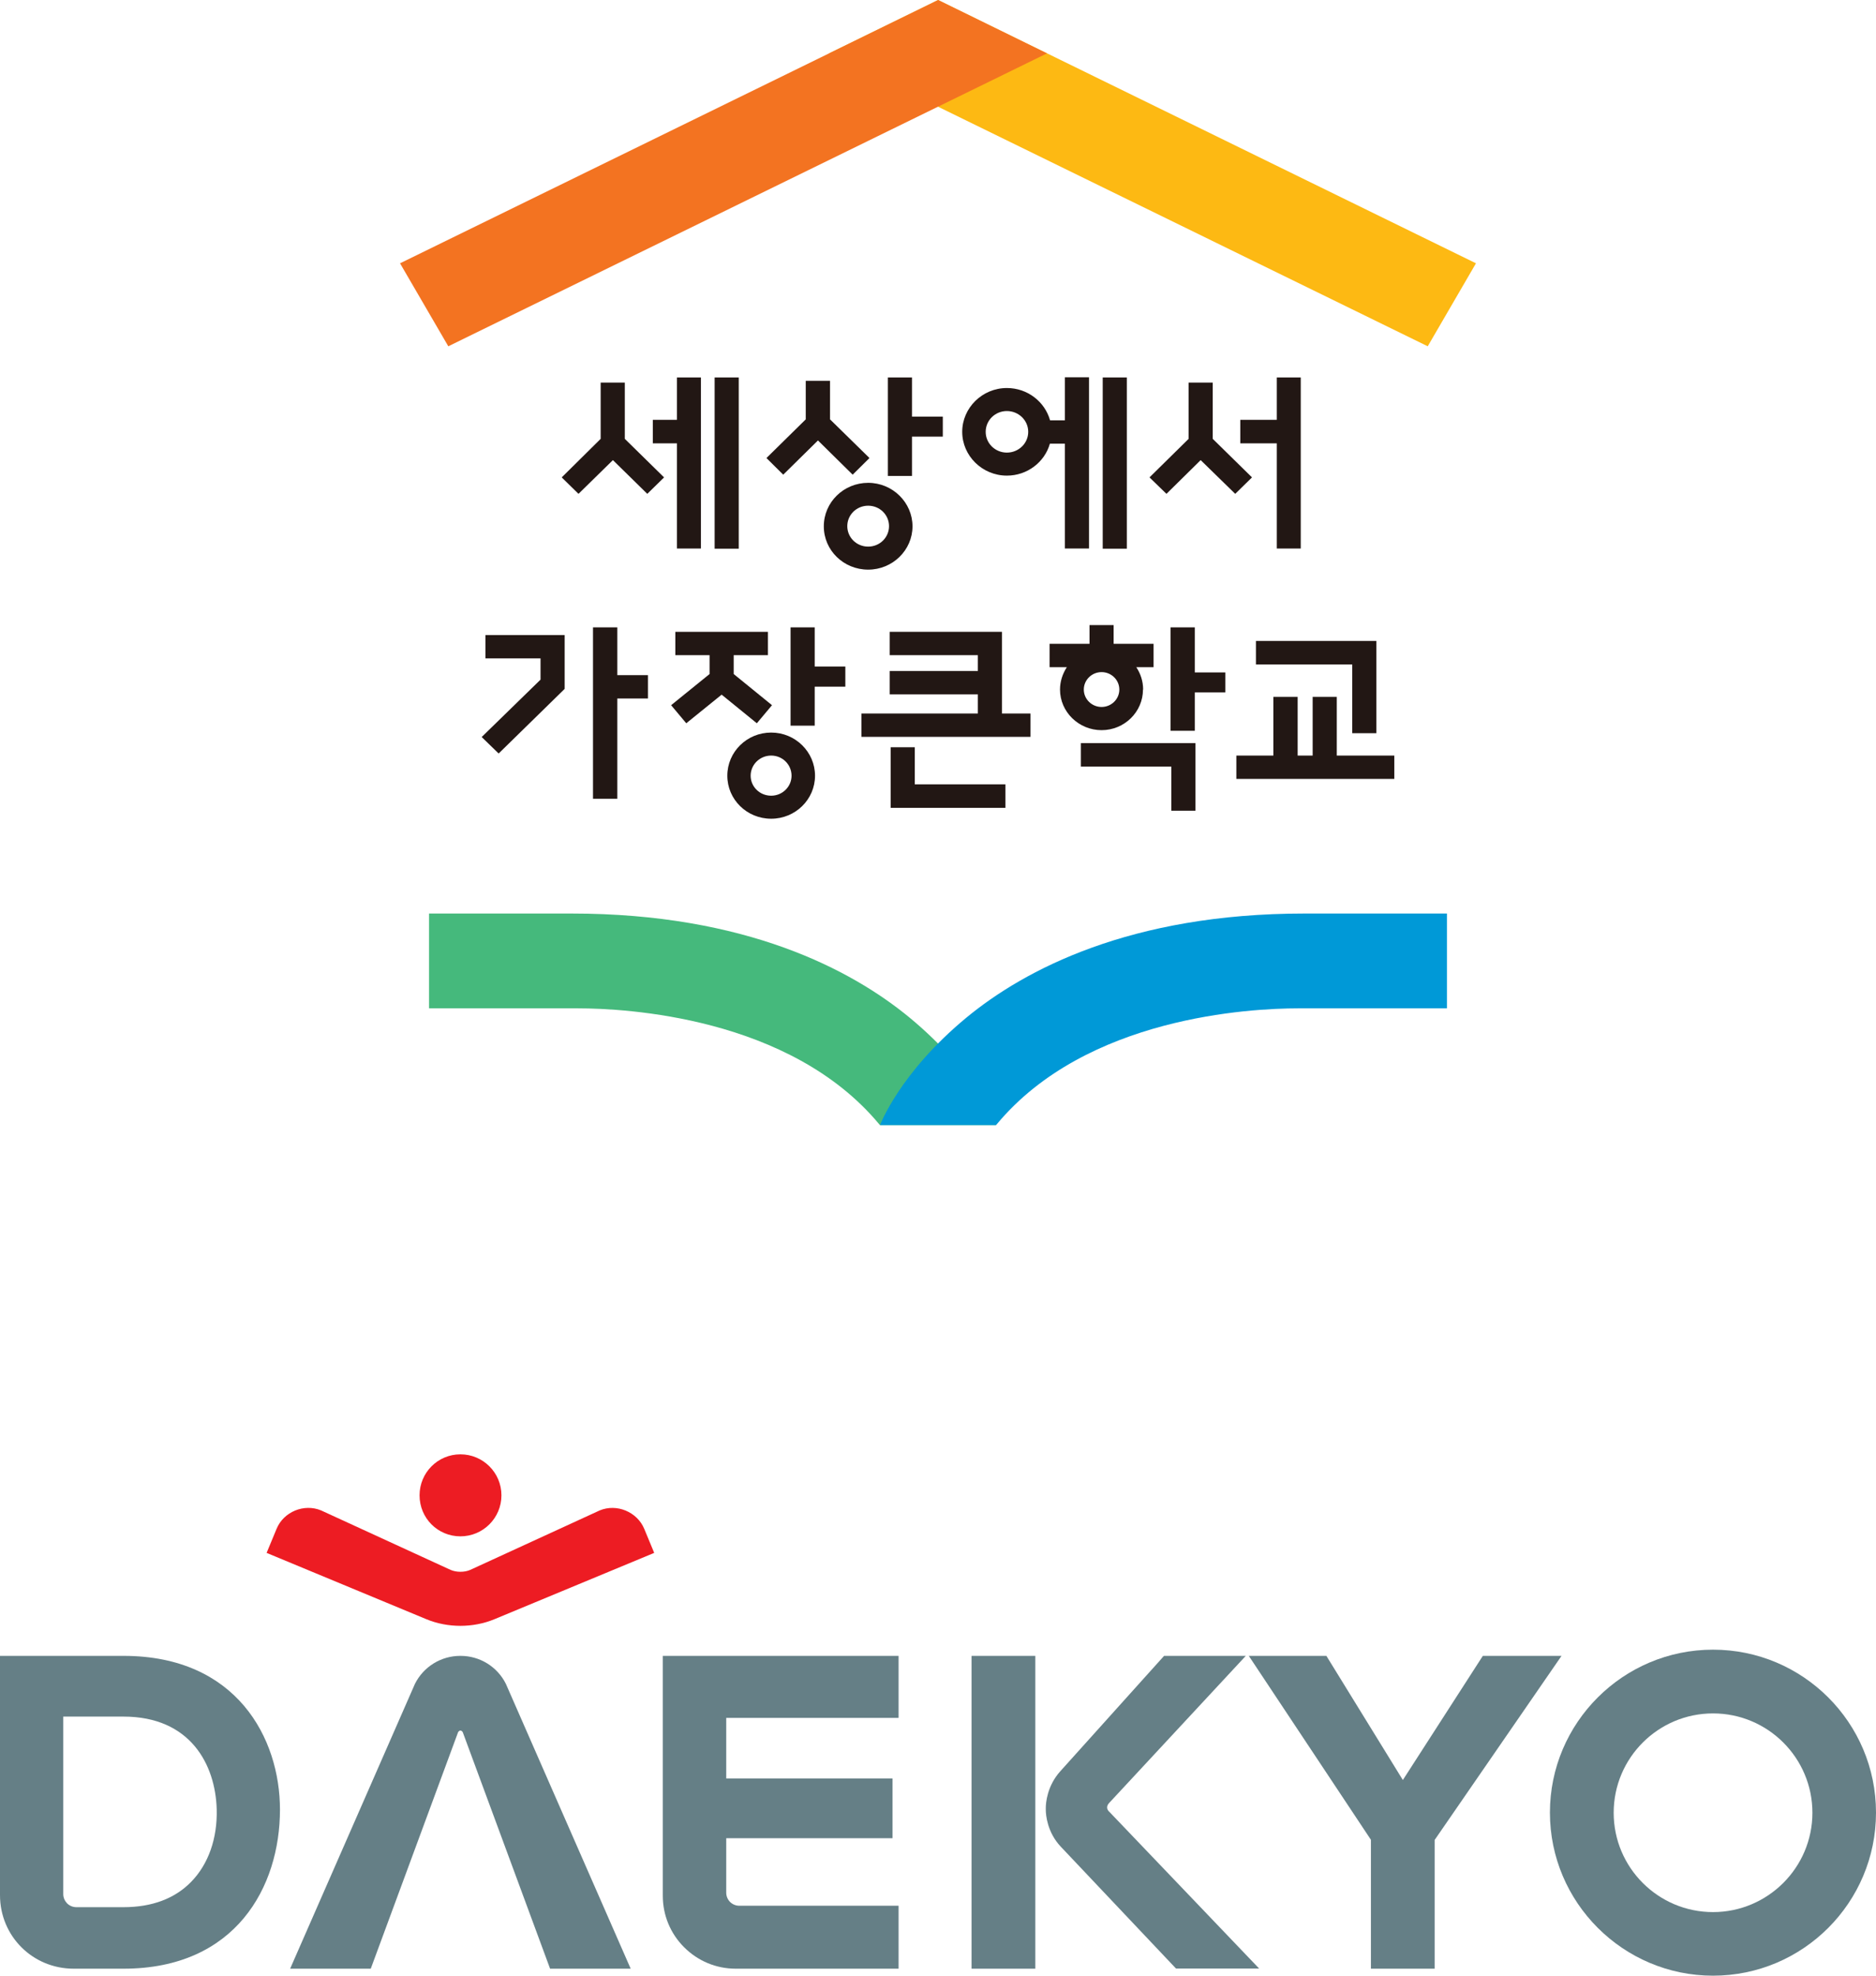 <svg width="76" height="80" viewBox="0 0 76 80" fill="none" xmlns="http://www.w3.org/2000/svg">
<path d="M40.592 28.892V25.584H36.042V26.529H39.615V27.17H36.042V28.115H39.615V28.892H34.9V29.837H41.748V28.892H40.592Z" fill="#221714"/>
<path d="M37.059 30.258H36.082V32.712H40.731V31.76H37.059V30.258Z" fill="#221714"/>
<path d="M46.31 27.921C46.31 27.584 46.205 27.274 46.033 27.015H46.733V26.07H45.115V25.312H44.138V26.07H42.52V27.015H43.22C43.048 27.28 42.943 27.591 42.943 27.921C42.943 28.828 43.702 29.566 44.627 29.566C45.551 29.566 46.304 28.828 46.304 27.921M43.907 27.921C43.907 27.533 44.23 27.215 44.627 27.215C45.023 27.215 45.346 27.533 45.346 27.921C45.346 28.31 45.023 28.627 44.627 28.627C44.23 28.627 43.907 28.31 43.907 27.921Z" fill="#221714"/>
<path d="M43.788 31.041H47.452V32.828H48.43V30.09H43.788V31.041Z" fill="#221714"/>
<path d="M48.404 27.228V25.403H47.42V29.591H48.404V28.038H49.639V27.228H48.404Z" fill="#221714"/>
<path d="M19.666 26.659H21.898V27.52L19.514 29.844L20.201 30.511L22.875 27.895V25.714H19.666V26.659Z" fill="#221714"/>
<path d="M54.782 29.689H55.76V25.953H50.88V26.905H54.782V29.689Z" fill="#221714"/>
<path d="M54.155 30.595V28.219H53.178V30.595H52.57V28.219H51.586V30.595H50.087V31.54H56.486V30.595H54.155Z" fill="#221714"/>
<path d="M33.005 25.403H32.027V29.384H33.005V27.805H34.246V26.989H33.005V25.403Z" fill="#221714"/>
<path d="M31.242 29.663C30.258 29.663 29.465 30.446 29.465 31.41C29.465 32.375 30.258 33.152 31.242 33.152C32.225 33.152 33.018 32.369 33.018 31.41C33.018 30.452 32.225 29.663 31.242 29.663ZM31.242 32.22C30.779 32.22 30.41 31.857 30.41 31.41C30.41 30.964 30.779 30.595 31.242 30.595C31.704 30.595 32.067 30.964 32.067 31.41C32.067 31.857 31.697 32.22 31.242 32.22Z" fill="#221714"/>
<path d="M31.275 28.555L29.723 27.293V26.529H31.11V25.584H27.359V26.529H28.746V27.293L27.188 28.555L27.802 29.287L29.235 28.128L30.661 29.287L31.275 28.555Z" fill="#221714"/>
<path d="M25.008 25.403H24.024V32.343H25.008V28.284H26.25V27.338H25.008V25.403Z" fill="#221714"/>
<path d="M43.141 17.02H42.54C42.329 16.269 41.629 15.712 40.79 15.712C39.793 15.712 38.981 16.515 38.981 17.486C38.981 18.457 39.793 19.259 40.79 19.259C41.622 19.259 42.322 18.709 42.533 17.965H43.141V22.211H44.118V15.278H43.141V17.02ZM40.79 18.327C40.315 18.327 39.932 17.952 39.932 17.486C39.932 17.02 40.315 16.644 40.79 16.644C41.266 16.644 41.655 17.02 41.655 17.486C41.655 17.952 41.266 18.327 40.79 18.327Z" fill="#221714"/>
<path d="M45.65 15.284H44.673V22.218H45.65V15.284Z" fill="#221714"/>
<path d="M51.725 17H50.246V17.952H51.725V22.211H52.696V15.284H51.725V17Z" fill="#221714"/>
<path d="M29.928 15.284H28.951V22.218H29.928V15.284Z" fill="#221714"/>
<path d="M27.425 17H26.448V17.952H27.425V22.211H28.396V15.284H27.425V17Z" fill="#221714"/>
<path d="M25.312 15.492H24.334V17.77L22.756 19.331L23.436 19.997L24.83 18.631L26.223 19.997L26.903 19.331L25.312 17.77V15.492Z" fill="#221714"/>
<path d="M49.13 15.492H48.153V17.77L46.568 19.331L47.255 19.997L48.641 18.631L50.041 19.997L50.721 19.331L49.13 17.77V15.492Z" fill="#221714"/>
<path d="M35.171 19.551C34.18 19.551 33.374 20.334 33.374 21.312C33.374 22.289 34.18 23.066 35.171 23.066C36.161 23.066 36.967 22.276 36.967 21.312C36.967 20.347 36.161 19.551 35.171 19.551ZM35.171 22.134C34.702 22.134 34.325 21.765 34.325 21.305C34.325 20.846 34.702 20.477 35.171 20.477C35.639 20.477 36.016 20.846 36.016 21.305C36.016 21.765 35.639 22.134 35.171 22.134Z" fill="#221714"/>
<path d="M36.947 15.284H35.97V19.272H36.947V17.68H38.195V16.87H36.947V15.284Z" fill="#221714"/>
<path d="M35.224 18.547L33.626 16.981V15.42H32.642V16.981L31.05 18.547L31.73 19.221L33.137 17.835L34.543 19.221L35.224 18.547Z" fill="#221714"/>
<path d="M38.004 0L33.586 2.162L57.84 14.022L59.794 10.662L38.004 0Z" fill="#FDB913"/>
<path d="M38.004 0L16.206 10.662L18.161 14.022L42.414 2.162L38.004 0Z" fill="#F37321"/>
<path d="M40.354 45.556H35.646L35.613 45.517C31.994 41.173 25.352 40.83 23.404 40.83H17.381V36.991H23.153C30.212 36.991 34.497 39.27 36.841 41.199C39.562 43.445 40.348 45.556 40.348 45.556" fill="#45B97C"/>
<path d="M35.646 45.556H40.354L40.387 45.517C44.006 41.173 50.649 40.83 52.597 40.83H58.619V36.991H52.847C45.789 36.991 41.503 39.27 39.159 41.199C36.438 43.445 35.653 45.556 35.653 45.556" fill="#0099D7"/>
<path d="M26.851 76.763C26.851 77.554 27.16 78.295 27.714 78.848C28.274 79.408 29.015 79.717 29.807 79.717H36.403V77.168H29.949C29.807 77.168 29.672 77.11 29.576 77.014C29.479 76.917 29.421 76.782 29.421 76.64V74.433H36.158V72.013H29.421V69.561H36.403V67.05H26.851V76.763Z" fill="#657F86"/>
<path d="M60.072 67.05L56.832 72.077L53.734 67.05H50.591L55.538 74.497V79.717H58.12V74.504L63.26 67.05H60.072Z" fill="#657F86"/>
<path d="M69.398 66.799C65.753 66.799 62.79 69.76 62.79 73.396C62.79 77.033 65.753 80 69.398 80C73.044 80 76 77.039 76 73.396C76 69.753 73.037 66.799 69.398 66.799ZM69.398 77.425C67.176 77.425 65.373 75.623 65.373 73.403C65.373 71.182 67.176 69.38 69.398 69.38C71.62 69.38 73.424 71.182 73.424 73.403C73.424 75.623 71.614 77.425 69.398 77.425Z" fill="#657F86"/>
<path d="M5.004 67.05H0V76.737C0 78.404 1.327 79.717 2.988 79.717H5.004C9.545 79.717 11.342 76.409 11.342 73.274C11.342 70.404 9.603 67.05 5.004 67.05ZM2.563 69.509H5.004C7.709 69.509 8.727 71.446 8.779 73.261C8.811 74.439 8.444 75.482 7.748 76.196C7.085 76.879 6.157 77.226 5.004 77.226H3.092C2.95 77.226 2.815 77.168 2.718 77.072C2.621 76.969 2.563 76.84 2.563 76.698V69.509Z" fill="#657F86"/>
<path d="M44.917 73.345C44.782 73.191 44.891 73.055 44.924 73.017L50.469 67.05H47.159L42.959 71.717C42.418 72.315 42.367 73.01 42.367 73.203V73.287C42.367 73.487 42.425 74.195 42.972 74.774L47.642 79.711H51.01L44.917 73.339V73.345Z" fill="#657F86"/>
<path d="M41.942 67.05H39.359V79.717H41.942V67.05Z" fill="#657F86"/>
<path d="M20.314 60.55C20.314 61.463 19.573 62.21 18.652 62.21C17.731 62.21 16.997 61.47 16.997 60.55C16.997 59.629 17.738 58.889 18.652 58.889C19.567 58.889 20.314 59.629 20.314 60.55Z" fill="#ED1C23"/>
<path d="M18.658 65.834C18.182 65.834 17.699 65.744 17.267 65.563L10.801 62.88L11.207 61.901C11.49 61.219 12.314 60.871 13.01 61.161L18.253 63.568C18.375 63.62 18.51 63.645 18.652 63.645C18.794 63.645 18.935 63.62 19.051 63.568L24.294 61.161C24.99 60.871 25.814 61.225 26.097 61.901L26.503 62.88L20.037 65.563C19.605 65.744 19.122 65.834 18.645 65.834H18.658Z" fill="#ED1C23"/>
<path d="M18.646 67.05C17.867 67.05 17.158 67.488 16.81 68.183L11.754 79.717H15.02L18.556 70.146C18.556 70.146 18.588 70.075 18.652 70.075C18.717 70.075 18.749 70.146 18.749 70.146L22.285 79.717H25.55L20.494 68.183C20.147 67.488 19.438 67.05 18.659 67.05H18.64H18.646Z" fill="#657F86"/>
</svg>
